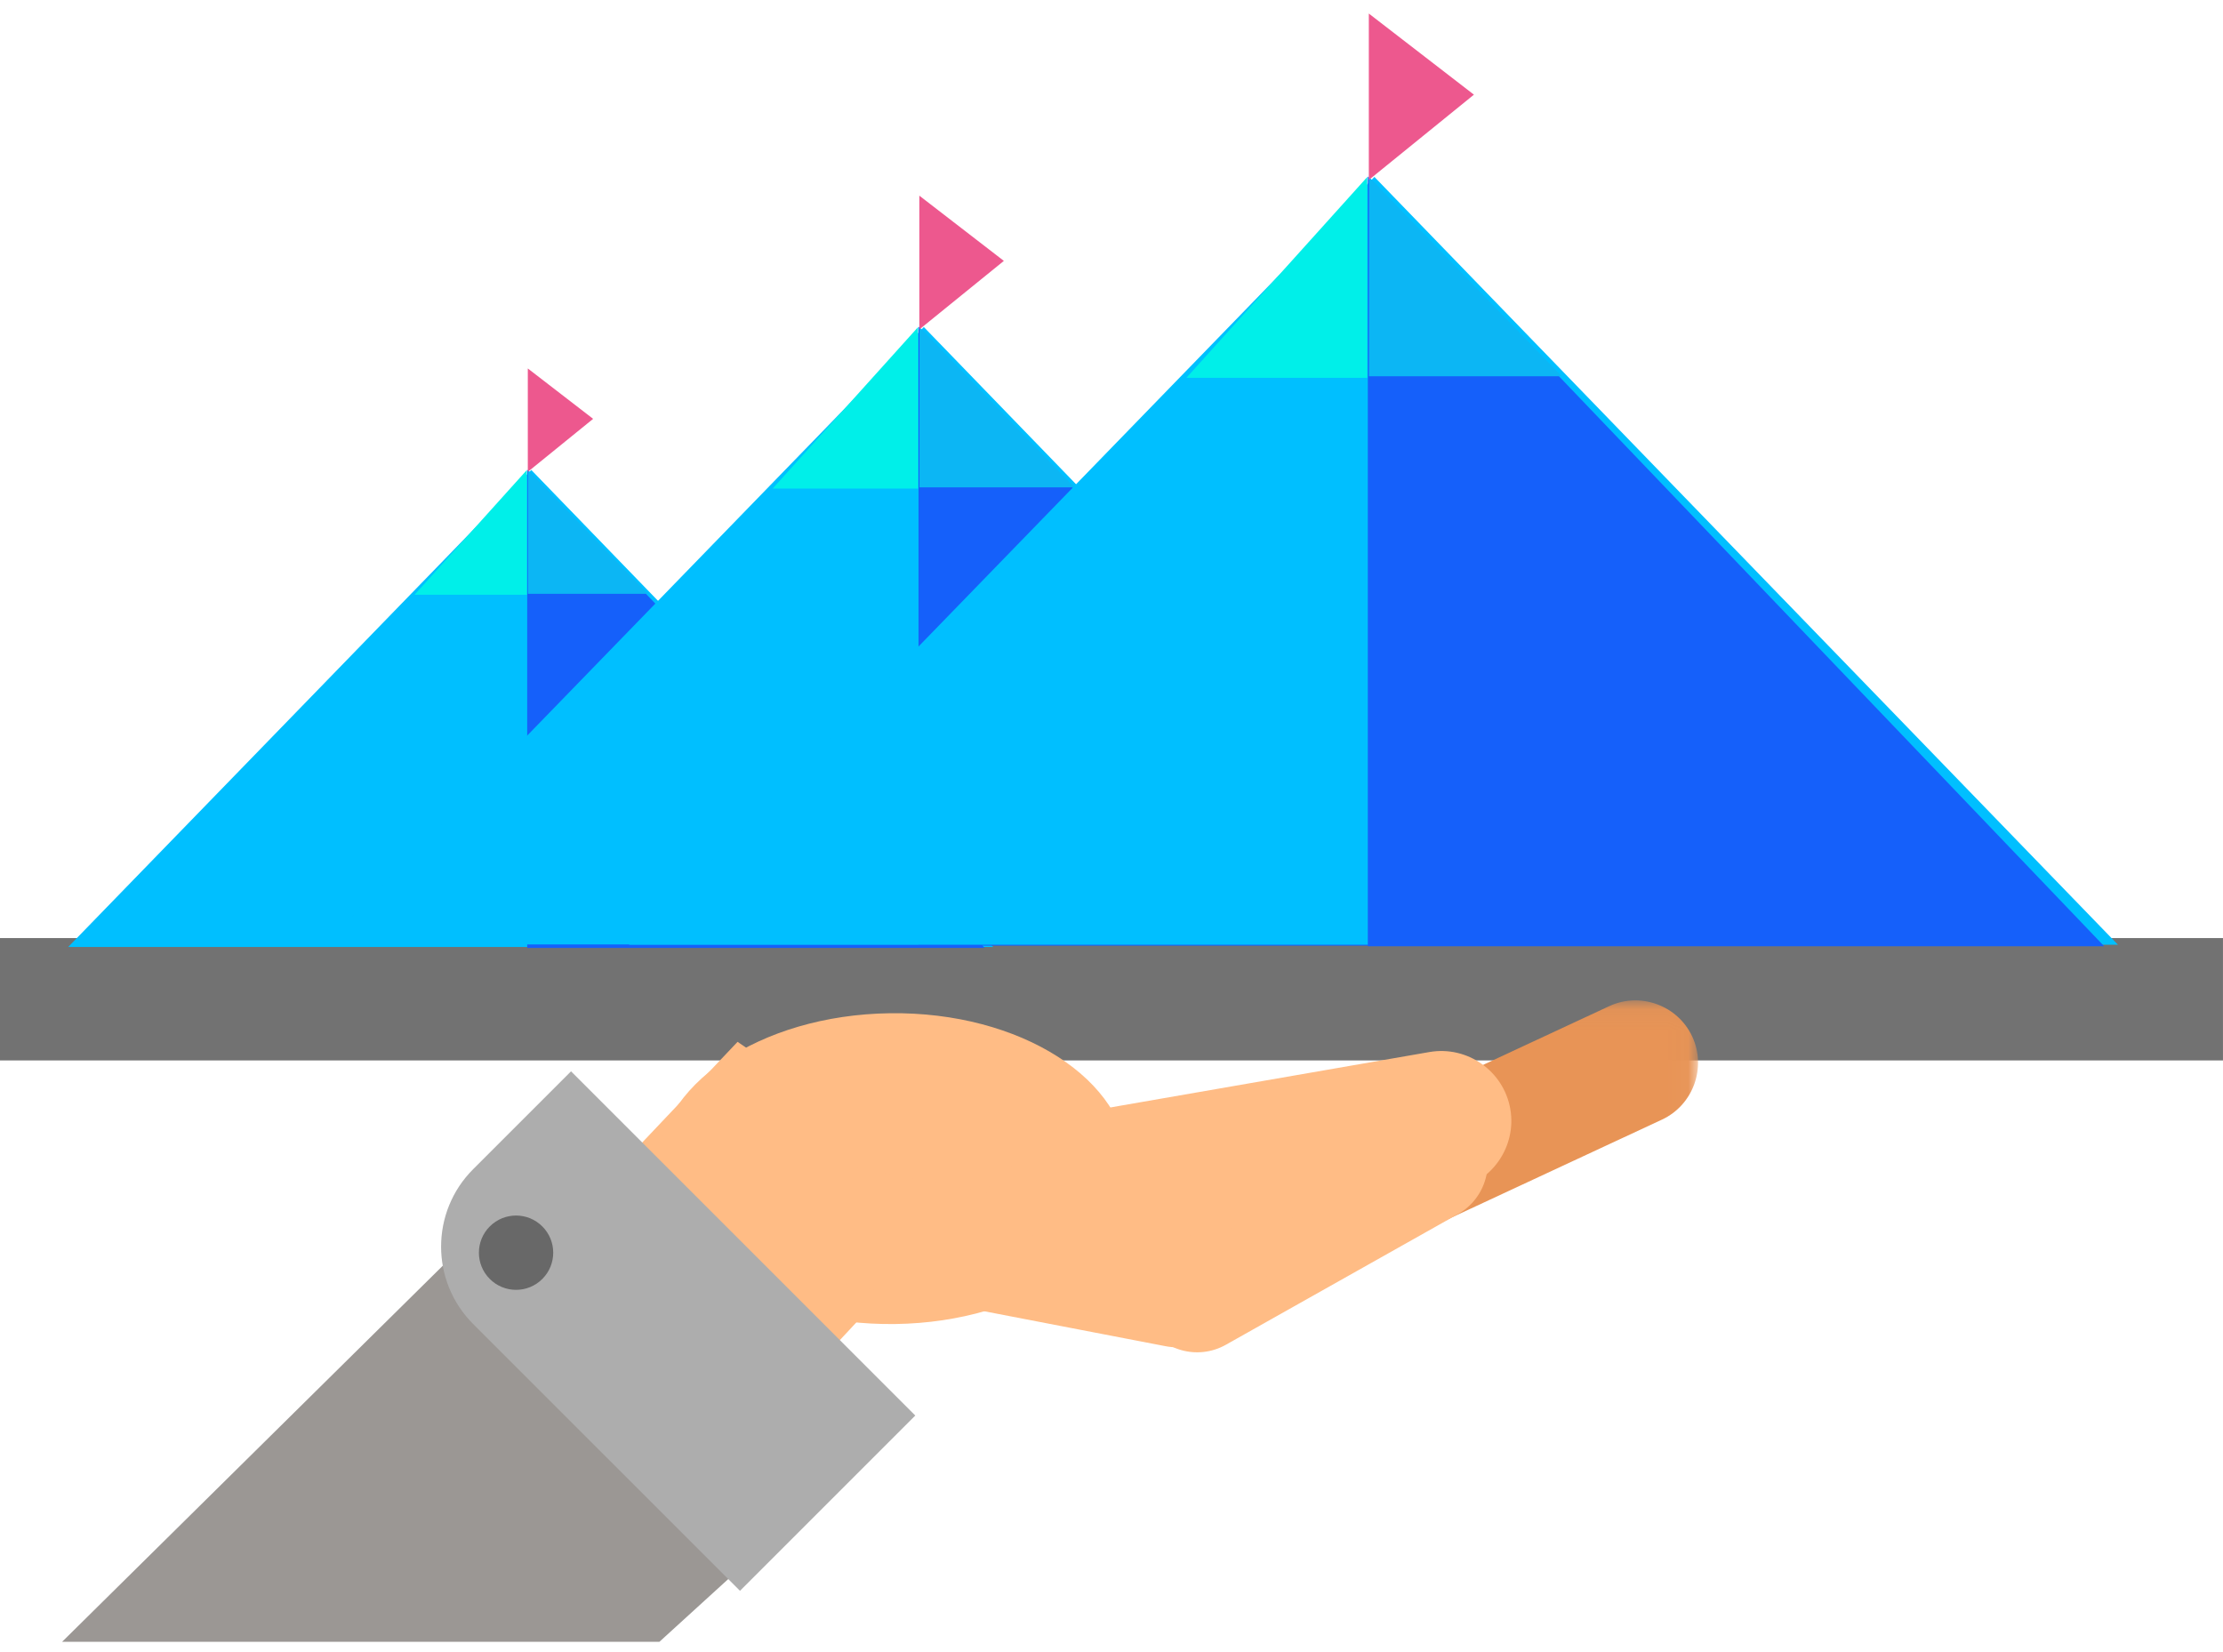 <svg xmlns="http://www.w3.org/2000/svg" xmlns:xlink="http://www.w3.org/1999/xlink" width="109" height="81" viewBox="0 0 109 81">
  <defs>
    <polygon id="title_what-we-do-a" points="20.976 .055 20.976 12.936 .345 12.936 .345 .055 20.976 .055"/>
  </defs>
  <g fill="none" fill-rule="evenodd" transform="translate(-.36 .22)">
    <rect width="109" height="6" x=".359" y="45.78" fill="#727272"/>
    <g transform="translate(3.404 48.46)">
      <g transform="translate(14.2 .004)">
        <g transform="translate(45.04 .317)">
          <mask id="title_what-we-do-b" fill="#fff">
            <use xlink:href="#title_what-we-do-a"/>
          </mask>
          <path fill="#E89456" d="M19.205,5.902 L4.705,12.652 C3.176,13.363 1.342,12.694 0.63,11.165 C-0.082,9.636 0.587,7.802 2.116,7.09 L16.615,0.34 C18.145,-0.372 19.979,0.297 20.691,1.827 C21.403,3.356 20.734,5.19 19.205,5.902" mask="url(#title_what-we-do-b)"/>
        </g>
        <polygon fill="#FFBC85" points=".881 21.451 18.921 2.404 30.306 10.197 11.013 30.895"/>
        <path fill="#FFBC85" d="M14.948 8.777C14.878 4.568 20.001 1.087 26.392 1.002 32.782.916 38.019 4.259 38.089 8.467 38.16 12.676 33.036 16.157 26.646 16.242 20.256 16.328 15.019 12.985 14.948 8.777M55.332 6.949C56.109 8.329 55.62 10.079 54.238 10.856L42.862 17.26C41.481 18.037 39.731 17.547 38.954 16.166 38.177 14.786 38.667 13.036 40.047 12.259L51.424 5.855C52.805 5.078 54.555 5.568 55.332 6.949"/>
        <path fill="#FFBC85" d="M43.275,15.057 C42.975,16.613 41.471,17.631 39.915,17.331 L21.664,13.813 C20.108,13.513 19.089,12.009 19.39,10.453 C19.689,8.897 21.194,7.879 22.75,8.179 L41,11.696 C42.556,11.996 43.575,13.501 43.275,15.057"/>
        <path fill="#FFBC85" d="M31.937,9.013 L44.03,8.833 C44.441,8.827 44.781,9.157 44.787,9.567 L44.866,14.803 C44.872,15.213 44.541,15.553 44.131,15.56 L32.037,15.74 C31.627,15.747 31.287,15.416 31.281,15.006 L31.202,9.77 C31.196,9.36 31.527,9.019 31.937,9.013"/>
      </g>
      <polygon fill="#9B9794" points="29.287 31.83 41.59 20.617 26.561 5.588 0 31.83"/>
      <path fill="#ADADAD" d="M38.148,26.643 L42.946,21.845 L26.066,4.965 L17.471,13.56 L30.554,26.643 C32.651,28.74 36.051,28.74 38.148,26.643" transform="matrix(0 -1 -1 0 46.8 46.8)"/>
      <path fill="#686868" d="M23.548,14.036 C24.26,13.325 24.26,12.171 23.548,11.46 C22.837,10.748 21.683,10.748 20.972,11.46 C20.26,12.171 20.26,13.325 20.972,14.036 C21.683,14.748 22.837,14.748 23.548,14.036 Z"/>
    </g>
    <g transform="translate(3 .224)">
      <g transform="translate(.704 17.624)">
        <polygon fill="#00BFFF" points="0 28.369 45.357 28.369 22.707 4.978"/>
        <polygon fill="#1560FA" points="22.506 28.416 44.939 28.416 22.506 4.963"/>
        <polygon fill="#00EFE9" points="22.491 4.978 22.491 11.098 16.981 11.098"/>
        <polygon fill="#0CB6F4" points="28.414 11.051 22.542 4.978 22.542 11.051"/>
        <polygon fill="#ED588E" points="22.536 0 22.536 5.07 25.739 2.471"/>
      </g>
      <g transform="translate(13.267 9.15)">
        <polygon fill="#00BFFF" points="0 36.719 58.708 36.719 29.391 6.443"/>
        <polygon fill="#1560FA" points="29.13 36.78 58.167 36.78 29.13 6.424"/>
        <polygon fill="#00EFE9" points="29.111 6.443 29.111 14.364 21.979 14.364"/>
        <polygon fill="#0CB6F4" points="36.778 14.304 29.177 6.443 29.177 14.304"/>
        <polygon fill="#ED588E" points="29.17 0 29.17 6.562 33.315 3.199"/>
      </g>
      <g transform="translate(28.203 .22)">
        <polygon fill="#00BFFF" points="0 45.661 73.005 45.661 36.549 8.012"/>
        <polygon fill="#1560FA" points="36.225 45.737 72.332 45.737 36.225 7.988"/>
        <polygon fill="#00EFE9" points="36.201 8.012 36.201 17.862 27.331 17.862"/>
        <polygon fill="#0CB6F4" points="45.735 17.787 36.282 8.012 36.282 17.787"/>
        <polygon fill="#ED588E" points="36.274 0 36.274 8.16 41.428 3.978"/>
      </g>
    </g>
    <path fill="#FFBC85" d="M53.112,52.993 L71.115,52.725 C73.002,52.696 74.569,54.217 74.597,56.105 C74.625,57.992 73.104,59.559 71.217,59.587 L53.215,59.856 C51.328,59.884 49.761,58.363 49.732,56.476 C49.704,54.589 51.225,53.022 53.112,52.993" transform="rotate(-9 62.165 56.29)"/>
  </g>
</svg>
